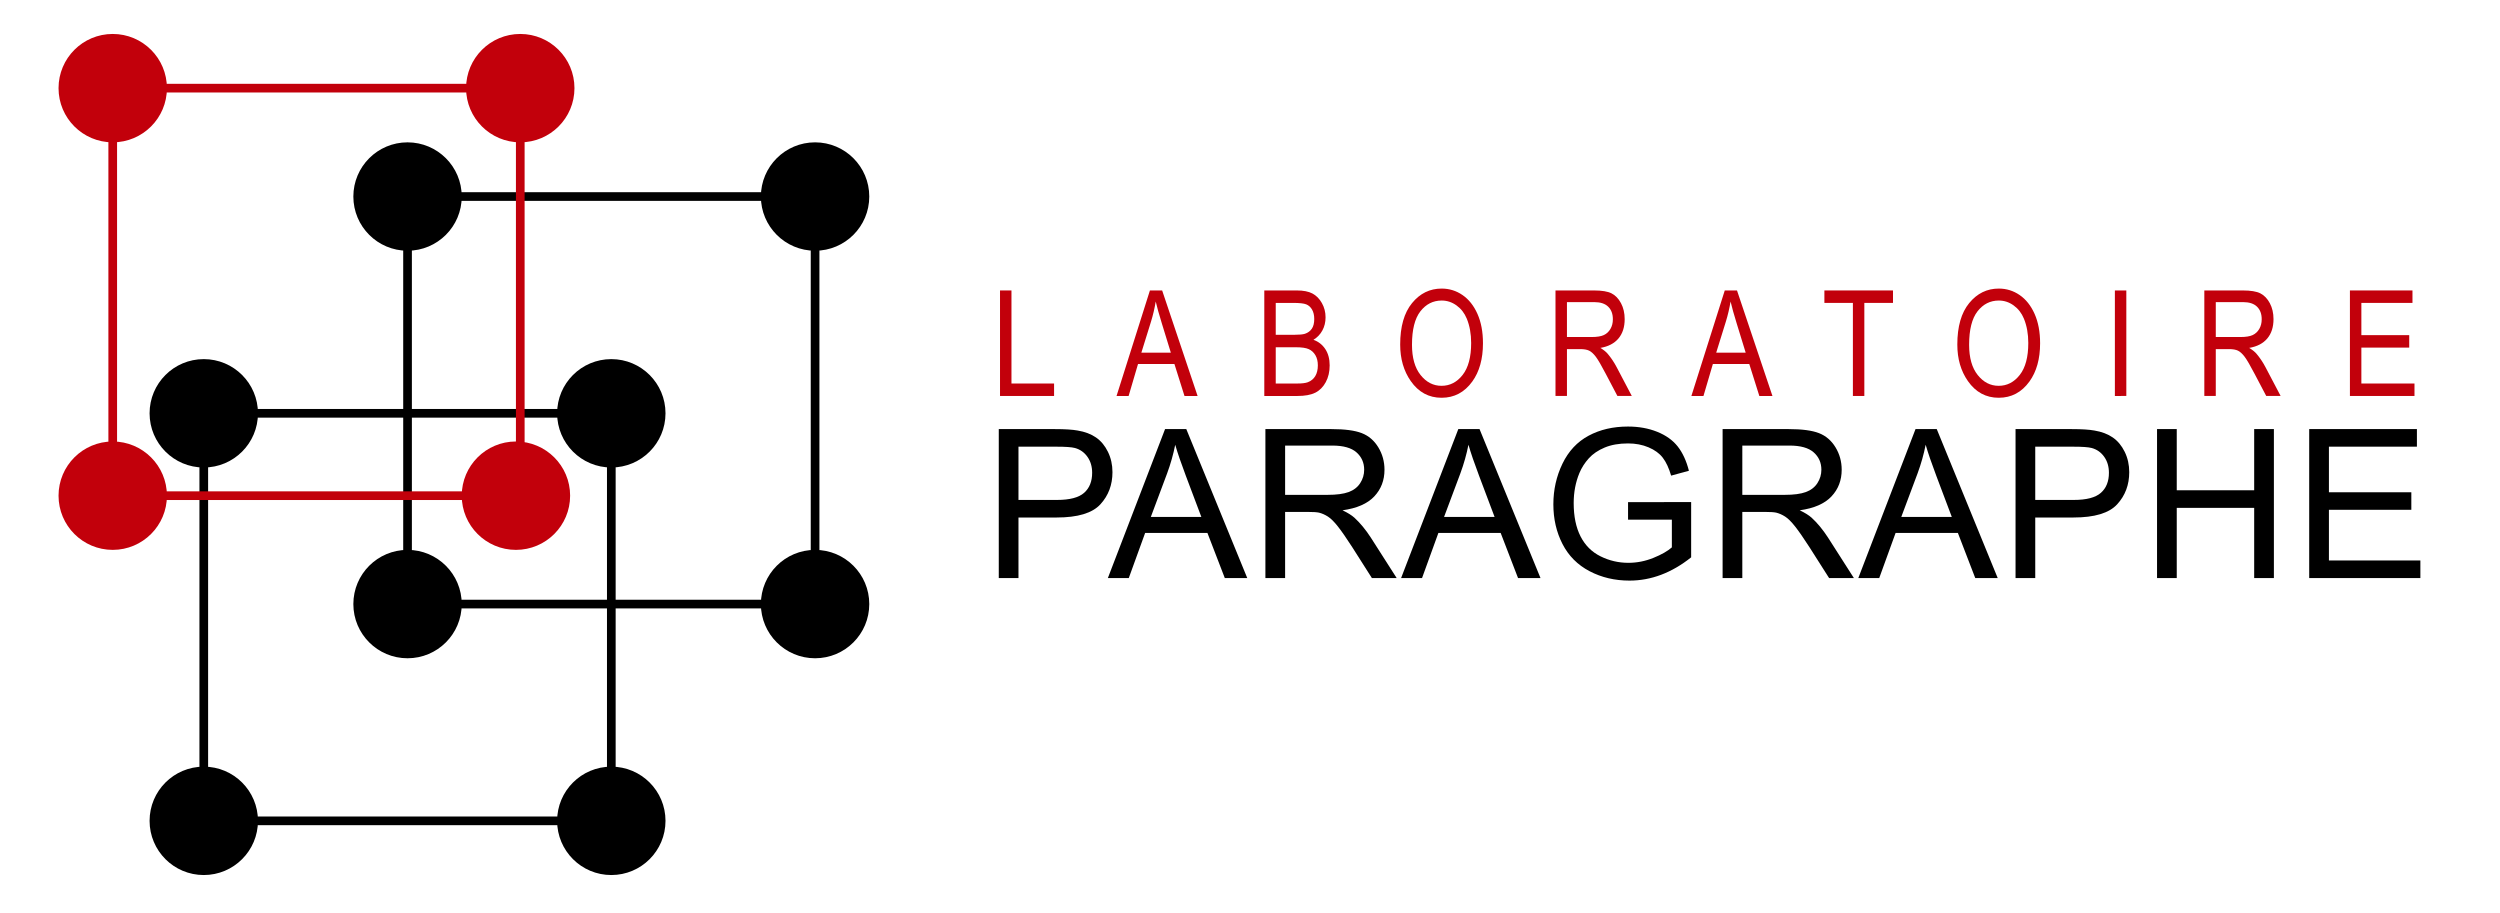 <?xml version="1.0" encoding="utf-8"?>
<!-- Generator: Adobe Illustrator 16.0.0, SVG Export Plug-In . SVG Version: 6.00 Build 0)  -->
<!DOCTYPE svg PUBLIC "-//W3C//DTD SVG 1.1//EN" "http://www.w3.org/Graphics/SVG/1.1/DTD/svg11.dtd">
<svg version="1.1" id="Layer_1" xmlns="http://www.w3.org/2000/svg" xmlns:xlink="http://www.w3.org/1999/xlink" x="0px" y="0px"
	 width="288.319px" height="105.333px" viewBox="0 0 288.319 105.333" enable-background="new 0 0 288.319 105.333"
	 xml:space="preserve">
<circle cx="94.001" cy="22.666" r="6.25"/>
<circle cx="47.001" cy="22.666" r="6.25"/>
<rect x="47.001" y="22.666" fill="none" stroke="#000000" stroke-miterlimit="10" width="47" height="47"/>
<rect x="23.501" y="47.666" fill="none" stroke="#000000" stroke-miterlimit="10" width="47" height="47"/>
<rect x="13.001" y="10.166" fill="none" stroke="#C2000B" stroke-miterlimit="10" width="47" height="47"/>
<circle cx="94.001" cy="69.666" r="6.25"/>
<circle cx="47.001" cy="69.666" r="6.25"/>
<circle cx="70.501" cy="47.666" r="6.25"/>
<circle cx="70.501" cy="94.666" r="6.25"/>
<circle cx="23.501" cy="94.666" r="6.25"/>
<circle cx="23.501" cy="47.666" r="6.25"/>
<circle fill="#C2000B" cx="13.001" cy="10.166" r="6.25"/>
<circle fill="#C2000B" cx="60.001" cy="10.166" r="6.25"/>
<circle fill="#C2000B" cx="59.501" cy="57.166" r="6.25"/>
<circle fill="#C2000B" cx="13.001" cy="57.166" r="6.25"/>
<g>
	<path fill="#C2000B" d="M115.33,45.666V33.497h1.32V44.23h4.914v1.436H115.33z"/>
	<path fill="#C2000B" d="M128.768,45.666l3.849-12.169h1.411l4.087,12.169h-1.511l-1.161-3.686h-4.198l-1.084,3.686H128.768z
		 M131.631,40.669h3.398l-1.037-3.37c-0.32-1.035-0.556-1.876-0.705-2.523c-0.129,0.78-0.311,1.555-0.547,2.324L131.631,40.669z"/>
	<path fill="#C2000B" d="M145.809,45.666V33.497h3.748c0.759,0,1.36,0.118,1.804,0.353c0.442,0.235,0.806,0.602,1.088,1.099
		c0.283,0.498,0.425,1.048,0.425,1.65c0,0.559-0.122,1.062-0.366,1.51c-0.243,0.448-0.586,0.808-1.029,1.079
		c0.579,0.21,1.035,0.569,1.368,1.076c0.333,0.506,0.5,1.131,0.5,1.873c0,0.737-0.15,1.383-0.452,1.939
		c-0.302,0.557-0.704,0.961-1.208,1.213s-1.195,0.378-2.075,0.378H145.809z M147.129,38.61h2.162c0.565,0,0.967-0.039,1.206-0.116
		c0.343-0.116,0.608-0.312,0.794-0.585c0.186-0.274,0.278-0.646,0.278-1.117c0-0.437-0.085-0.801-0.254-1.091
		c-0.169-0.291-0.394-0.491-0.673-0.602c-0.28-0.111-0.783-0.166-1.51-0.166h-2.004V38.61z M147.129,44.23h2.485
		c0.549,0,0.954-0.05,1.215-0.149c0.376-0.144,0.663-0.38,0.86-0.709c0.196-0.33,0.295-0.743,0.295-1.241
		c0-0.459-0.095-0.848-0.283-1.166c-0.188-0.318-0.441-0.551-0.761-0.697c-0.318-0.147-0.818-0.22-1.501-0.22h-2.311V44.23z"/>
	<path fill="#C2000B" d="M161.48,39.739c0-2.075,0.457-3.67,1.37-4.785c0.913-1.115,2.05-1.673,3.411-1.673
		c0.881,0,1.683,0.249,2.408,0.747c0.725,0.498,1.299,1.222,1.722,2.171c0.424,0.949,0.636,2.079,0.636,3.391
		c0,1.804-0.41,3.273-1.229,4.408c-0.902,1.25-2.084,1.876-3.545,1.876c-1.472,0-2.656-0.642-3.553-1.926
		C161.887,42.786,161.48,41.383,161.48,39.739z M162.841,39.76c0,1.501,0.331,2.666,0.992,3.493
		c0.661,0.828,1.465,1.242,2.412,1.242c0.968,0,1.78-0.418,2.436-1.254c0.656-0.836,0.984-2.066,0.984-3.688
		c0-1.047-0.169-1.983-0.507-2.808c-0.26-0.631-0.651-1.137-1.175-1.516c-0.522-0.379-1.094-0.569-1.714-0.569
		c-0.996,0-1.816,0.416-2.461,1.246C163.165,36.736,162.841,38.021,162.841,39.76z"/>
	<path fill="#C2000B" d="M179.392,45.666V33.497h4.425c0.924,0,1.606,0.113,2.046,0.34c0.44,0.227,0.801,0.604,1.084,1.132
		c0.281,0.528,0.423,1.141,0.423,1.837c0,0.918-0.239,1.662-0.718,2.231c-0.479,0.569-1.175,0.932-2.088,1.086
		c0.371,0.223,0.653,0.448,0.847,0.677c0.393,0.465,0.739,0.982,1.038,1.552l1.742,3.312h-1.66l-1.33-2.53
		c-0.516-0.99-0.905-1.657-1.167-2c-0.263-0.344-0.518-0.575-0.764-0.694c-0.245-0.119-0.59-0.179-1.032-0.179h-1.525v5.404H179.392
		z M180.712,38.868h2.839c0.62,0,1.09-0.075,1.411-0.224s0.575-0.385,0.764-0.706s0.282-0.694,0.282-1.121
		c0-0.614-0.18-1.097-0.54-1.448c-0.359-0.352-0.894-0.527-1.602-0.527h-3.154V38.868z"/>
	<path fill="#C2000B" d="M195.064,45.666l3.849-12.169h1.411l4.087,12.169H202.9l-1.161-3.686h-4.198l-1.084,3.686H195.064z
		 M197.927,40.669h3.398l-1.037-3.37c-0.32-1.035-0.556-1.876-0.705-2.523c-0.129,0.78-0.311,1.555-0.547,2.324L197.927,40.669z"/>
	<path fill="#C2000B" d="M213.69,45.666V34.933h-3.287v-1.436h7.911v1.436h-3.305v10.733H213.69z"/>
	<path fill="#C2000B" d="M225.733,39.739c0-2.075,0.457-3.67,1.37-4.785c0.913-1.115,2.05-1.673,3.411-1.673
		c0.881,0,1.683,0.249,2.408,0.747c0.725,0.498,1.299,1.222,1.722,2.171c0.424,0.949,0.636,2.079,0.636,3.391
		c0,1.804-0.41,3.273-1.229,4.408c-0.902,1.25-2.084,1.876-3.545,1.876c-1.472,0-2.656-0.642-3.553-1.926
		C226.14,42.786,225.733,41.383,225.733,39.739z M227.094,39.76c0,1.501,0.331,2.666,0.992,3.493
		c0.661,0.828,1.465,1.242,2.412,1.242c0.968,0,1.78-0.418,2.436-1.254c0.656-0.836,0.984-2.066,0.984-3.688
		c0-1.047-0.169-1.983-0.507-2.808c-0.26-0.631-0.651-1.137-1.175-1.516c-0.522-0.379-1.094-0.569-1.714-0.569
		c-0.996,0-1.816,0.416-2.461,1.246C227.417,36.736,227.094,38.021,227.094,39.76z"/>
	<path fill="#C2000B" d="M243.904,45.666V33.497h1.32v12.169H243.904z"/>
	<path fill="#C2000B" d="M254.22,45.666V33.497h4.425c0.924,0,1.606,0.113,2.046,0.34c0.44,0.227,0.801,0.604,1.084,1.132
		c0.281,0.528,0.423,1.141,0.423,1.837c0,0.918-0.239,1.662-0.718,2.231c-0.479,0.569-1.175,0.932-2.088,1.086
		c0.371,0.223,0.653,0.448,0.847,0.677c0.393,0.465,0.739,0.982,1.038,1.552l1.742,3.312h-1.66l-1.33-2.53
		c-0.516-0.99-0.905-1.657-1.167-2c-0.263-0.344-0.518-0.575-0.764-0.694c-0.245-0.119-0.59-0.179-1.032-0.179h-1.525v5.404H254.22z
		 M255.541,38.868h2.839c0.62,0,1.09-0.075,1.411-0.224s0.575-0.385,0.764-0.706s0.282-0.694,0.282-1.121
		c0-0.614-0.18-1.097-0.54-1.448c-0.359-0.352-0.894-0.527-1.602-0.527h-3.154V38.868z"/>
	<path fill="#C2000B" d="M271.011,45.666V33.497h7.214v1.436h-5.894v3.719h5.52v1.436h-5.52v4.142h6.126v1.436H271.011z"/>
</g>
<g>
	<path d="M115.186,66.667v-17.18h6.48c1.141,0,2.012,0.055,2.613,0.164c0.844,0.141,1.551,0.408,2.121,0.803
		s1.029,0.947,1.377,1.658s0.521,1.492,0.521,2.344c0,1.461-0.465,2.697-1.395,3.709s-2.609,1.518-5.039,1.518h-4.406v6.984H115.186
		z M117.459,57.656h4.441c1.469,0,2.512-0.273,3.129-0.82s0.926-1.316,0.926-2.309c0-0.719-0.182-1.334-0.545-1.846
		s-0.842-0.85-1.436-1.014c-0.383-0.102-1.09-0.152-2.121-0.152h-4.395V57.656z"/>
	<path d="M127.766,66.667l6.598-17.18h2.449l7.031,17.18h-2.59l-2.004-5.203h-7.184l-1.887,5.203H127.766z M132.723,59.613h5.824
		l-1.793-4.758c-0.547-1.445-0.953-2.633-1.219-3.562c-0.219,1.102-0.527,2.195-0.926,3.281L132.723,59.613z"/>
	<path d="M145.936,66.667v-17.18h7.617c1.531,0,2.695,0.154,3.492,0.463s1.434,0.854,1.91,1.635s0.715,1.645,0.715,2.59
		c0,1.219-0.395,2.246-1.184,3.082s-2.008,1.367-3.656,1.594c0.602,0.289,1.059,0.574,1.371,0.855
		c0.664,0.609,1.293,1.371,1.887,2.285l2.988,4.676h-2.859l-2.273-3.574c-0.664-1.031-1.211-1.82-1.641-2.367
		s-0.814-0.93-1.154-1.148s-0.686-0.371-1.037-0.457c-0.258-0.055-0.68-0.082-1.266-0.082h-2.637v7.629H145.936z M148.209,57.07
		h4.887c1.039,0,1.852-0.107,2.438-0.322s1.031-0.559,1.336-1.031s0.457-0.986,0.457-1.541c0-0.812-0.295-1.48-0.885-2.004
		s-1.521-0.785-2.795-0.785h-5.438V57.07z"/>
	<path d="M161.585,66.667l6.598-17.18h2.449l7.031,17.18h-2.59l-2.004-5.203h-7.184L164,66.667H161.585z M166.542,59.613h5.824
		l-1.793-4.758c-0.547-1.445-0.953-2.633-1.219-3.562c-0.219,1.102-0.527,2.195-0.926,3.281L166.542,59.613z"/>
	<path d="M187.759,59.929v-2.016l7.277-0.012v6.375c-1.117,0.891-2.27,1.561-3.457,2.01s-2.406,0.674-3.656,0.674
		c-1.688,0-3.221-0.361-4.6-1.084s-2.42-1.768-3.123-3.135s-1.055-2.895-1.055-4.582c0-1.672,0.35-3.232,1.049-4.682
		s1.705-2.525,3.018-3.229s2.824-1.055,4.535-1.055c1.242,0,2.365,0.201,3.369,0.604s1.791,0.963,2.361,1.682
		s1.004,1.656,1.301,2.812l-2.051,0.562c-0.258-0.875-0.578-1.562-0.961-2.062s-0.93-0.9-1.641-1.201s-1.5-0.451-2.367-0.451
		c-1.039,0-1.938,0.158-2.695,0.475s-1.369,0.732-1.834,1.248s-0.826,1.082-1.084,1.699c-0.438,1.062-0.656,2.215-0.656,3.457
		c0,1.531,0.264,2.812,0.791,3.844s1.295,1.797,2.303,2.297s2.078,0.75,3.211,0.75c0.984,0,1.945-0.189,2.883-0.568
		s1.648-0.783,2.133-1.213v-3.199H187.759z"/>
	<path d="M198.664,66.667v-17.18h7.617c1.531,0,2.695,0.154,3.492,0.463s1.434,0.854,1.91,1.635s0.715,1.645,0.715,2.59
		c0,1.219-0.395,2.246-1.184,3.082s-2.008,1.367-3.656,1.594c0.602,0.289,1.059,0.574,1.371,0.855
		c0.664,0.609,1.293,1.371,1.887,2.285l2.988,4.676h-2.859l-2.273-3.574c-0.664-1.031-1.211-1.82-1.641-2.367
		s-0.814-0.93-1.154-1.148s-0.686-0.371-1.037-0.457c-0.258-0.055-0.68-0.082-1.266-0.082h-2.637v7.629H198.664z M200.937,57.07
		h4.887c1.039,0,1.852-0.107,2.438-0.322s1.031-0.559,1.336-1.031s0.457-0.986,0.457-1.541c0-0.812-0.295-1.48-0.885-2.004
		s-1.521-0.785-2.795-0.785h-5.438V57.07z"/>
	<path d="M214.314,66.667l6.598-17.18h2.449l7.031,17.18h-2.59l-2.004-5.203h-7.184l-1.887,5.203H214.314z M219.271,59.613h5.824
		l-1.793-4.758c-0.547-1.445-0.953-2.633-1.219-3.562c-0.219,1.102-0.527,2.195-0.926,3.281L219.271,59.613z"/>
	<path d="M232.448,66.667v-17.18h6.48c1.141,0,2.012,0.055,2.613,0.164c0.844,0.141,1.551,0.408,2.121,0.803
		s1.029,0.947,1.377,1.658s0.521,1.492,0.521,2.344c0,1.461-0.465,2.697-1.395,3.709s-2.609,1.518-5.039,1.518h-4.406v6.984H232.448
		z M234.721,57.656h4.441c1.469,0,2.512-0.273,3.129-0.82s0.926-1.316,0.926-2.309c0-0.719-0.182-1.334-0.545-1.846
		s-0.842-0.85-1.436-1.014c-0.383-0.102-1.09-0.152-2.121-0.152h-4.395V57.656z"/>
	<path d="M248.766,66.667v-17.18h2.273v7.055h8.93v-7.055h2.273v17.18h-2.273V58.57h-8.93v8.098H248.766z"/>
	<path d="M266.315,66.667v-17.18h12.422v2.027h-10.148v5.262h9.504v2.016h-9.504v5.848h10.547v2.027H266.315z"/>
</g>
</svg>
